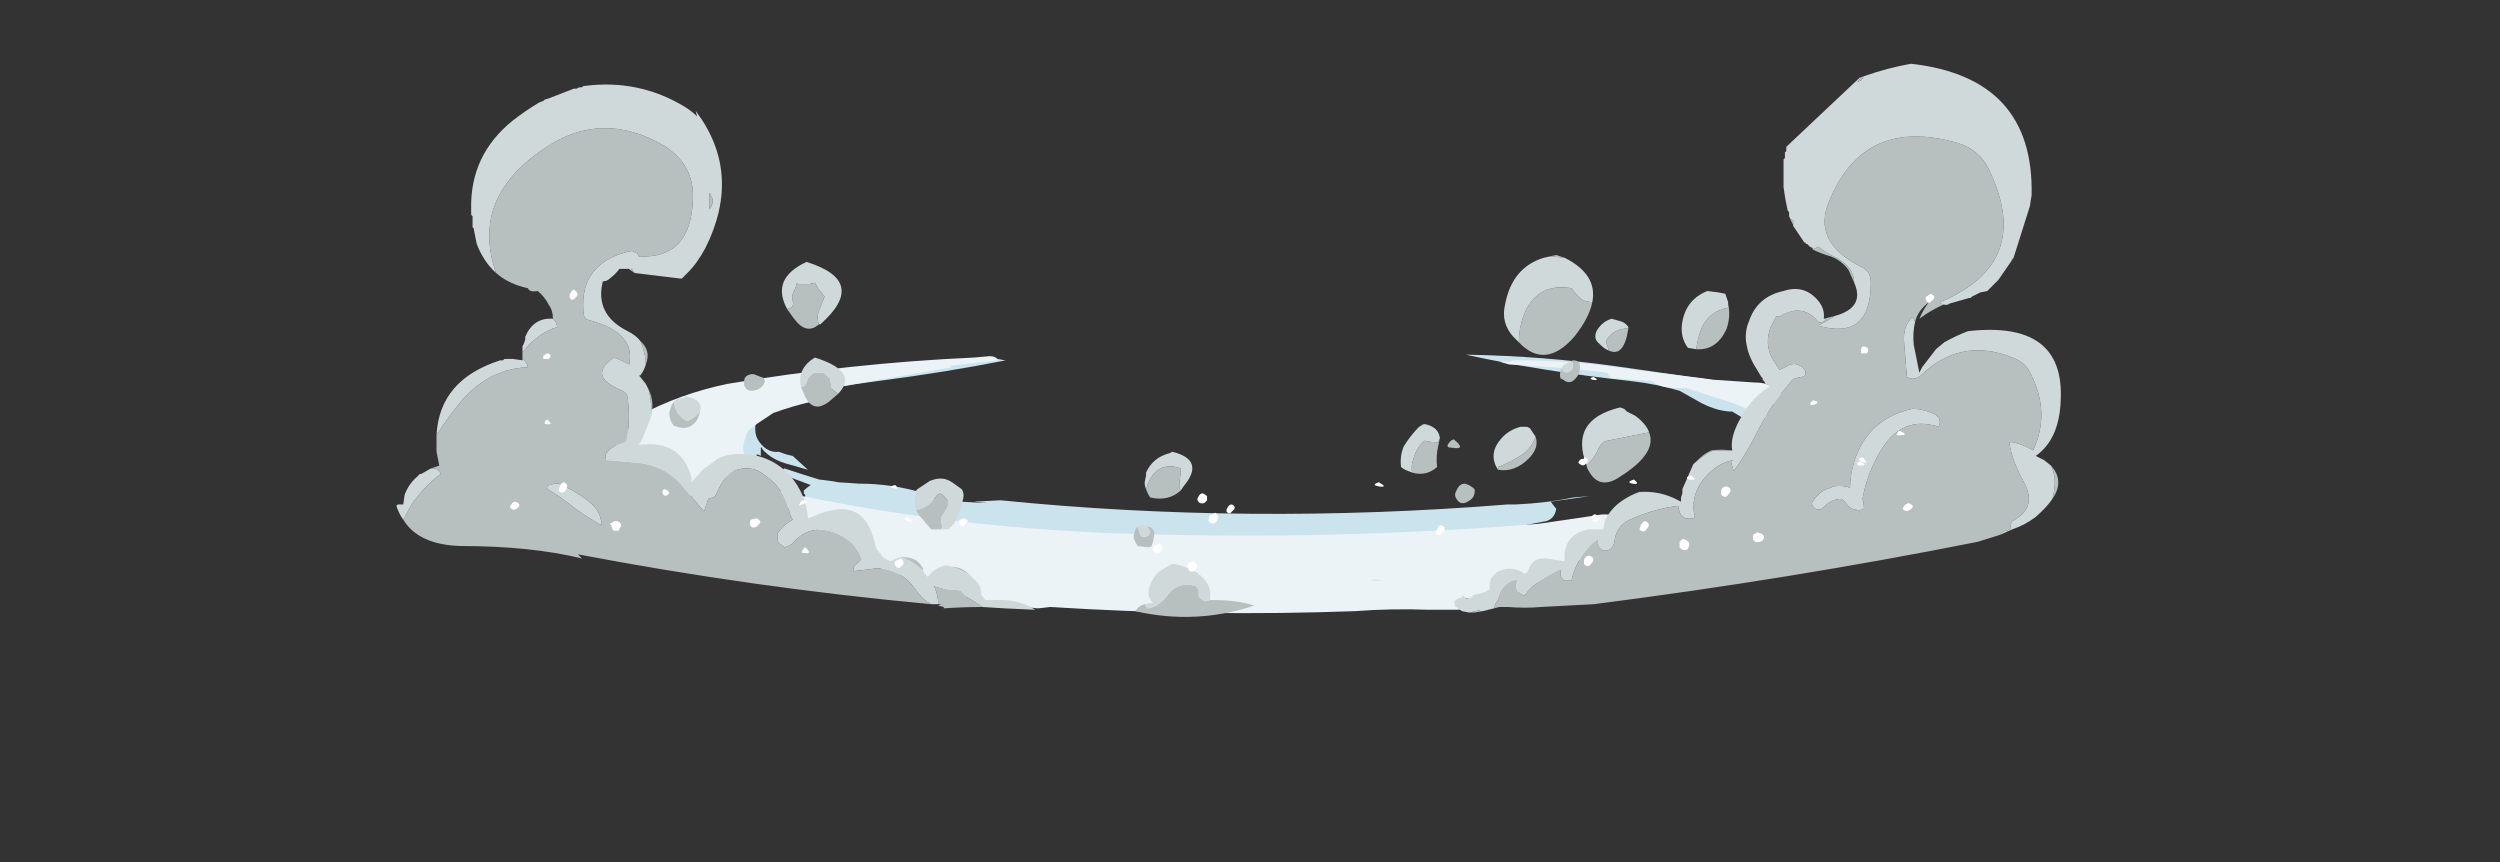 <?xml version="1.0" encoding="UTF-8" standalone="no"?>
<svg xmlns:ffdec="https://www.free-decompiler.com/flash" xmlns:xlink="http://www.w3.org/1999/xlink" ffdec:objectType="frame" height="217.7px" width="631.4px" xmlns="http://www.w3.org/2000/svg">
  <rect width="100%" height="100%" fill="#333333" stroke="none"/>
  <g transform="matrix(1.0, 0.0, 0.0, 1.0, 315.7, 131.95)">
    <use ffdec:characterId="1106" height="19.95" transform="matrix(7.0, 0.0, 0.0, 7.0, -215.6, -115.85)" width="60.05" xlink:href="#shape0"/>
  </g>
  <defs>
    <g id="shape0" transform="matrix(1.0, 0.0, 0.0, 1.0, 30.8, 16.55)">
      <path d="M7.95 -6.05 Q10.55 -6.0 13.1 -5.65 L18.7 -4.85 Q19.05 -4.8 19.25 -4.55 L18.6 -4.05 Q18.3 -3.45 17.65 -3.85 L17.4 -4.0 Q16.9 -4.0 16.3 -4.3 L15.5 -4.75 Q14.65 -5.0 13.75 -5.1 10.55 -5.45 7.8 -6.05 L7.95 -6.05 M9.3 -0.65 L9.6 -0.65 Q10.7 -0.7 11.65 -0.9 L12.25 -0.95 10.85 -0.75 11.0 -0.55 11.05 -0.5 Q11.0 -0.15 10.7 -0.05 10.2 0.05 9.65 0.15 L7.3 1.95 -1.45 2.5 -1.5 2.5 -2.4 2.55 Q-3.7 2.55 -4.9 2.5 L-13.75 -0.2 -14.8 -0.35 -15.65 -0.45 -16.05 -0.9 -16.05 -1.0 -16.1 -1.05 -16.1 -1.15 Q-16.0 -1.25 -15.85 -1.35 L-16.65 -1.65 Q-17.0 -1.8 -16.8 -1.95 -16.2 -1.75 -15.55 -1.55 L-15.15 -1.5 -14.85 -1.45 -14.1 -1.4 Q-12.9 -1.4 -11.75 -1.05 L-11.35 -0.8 -9.55 -0.7 -9.5 -0.7 -9.95 -0.75 -9.0 -0.8 Q-0.05 0.1 9.3 -0.65 M-17.85 -3.55 L-17.85 -3.35 Q-17.85 -3.1 -17.7 -2.9 -17.4 -2.5 -17.0 -2.55 -16.75 -2.45 -16.5 -2.4 L-15.95 -1.9 -16.65 -2.1 Q-17.25 -2.25 -17.6 -2.65 L-17.6 -2.7 -17.65 -2.7 -17.65 -2.4 -17.75 -2.45 -17.8 -2.45 -17.8 -2.4 Q-17.75 -2.35 -17.75 -2.25 L-18.1 -2.3 -18.25 -2.35 -19.1 -2.2 Q-19.25 -2.4 -19.45 -2.5 L-21.65 -3.6 -21.65 -3.8 -21.6 -3.95 Q-20.4 -4.5 -19.05 -4.65 L-16.0 -5.0 -14.5 -5.3 -9.45 -5.95 -9.1 -5.9 -8.85 -5.85 -8.8 -5.85 Q-11.1 -5.4 -13.45 -5.1 -15.0 -4.9 -16.55 -4.55 L-17.85 -3.55" fill="#cbe3ed" fill-rule="evenodd" stroke="none"/>
      <path d="M9.0 -5.8 L9.35 -5.8 9.55 -5.85 Q11.75 -5.85 13.9 -5.5 L16.35 -5.2 16.7 -5.15 18.2 -5.05 Q18.95 -5.05 18.85 -4.6 L18.6 -3.75 Q17.75 -4.25 16.8 -4.5 L15.75 -4.85 15.2 -4.85 Q14.75 -4.9 14.5 -5.1 L13.15 -5.2 Q12.95 -5.2 12.9 -5.4 L11.6 -5.55 9.35 -5.7 9.0 -5.8 M13.25 -0.2 L13.1 0.4 12.4 1.25 12.0 1.3 9.35 2.7 Q8.5 2.7 7.65 2.75 L8.2 2.95 Q7.9 3.1 7.5 3.15 L6.45 3.15 Q5.1 3.1 3.8 3.2 -1.7 3.4 -7.2 3.05 L-7.65 3.1 -8.65 3.0 -9.85 2.8 -13.95 1.45 -17.75 -1.3 Q-11.25 0.2 -4.5 0.4 3.0 0.65 10.4 0.05 L12.45 -0.25 Q12.9 -0.35 13.25 -0.2 M4.35 2.1 L4.8 2.1 4.5 2.05 4.35 2.1 M-23.4 -2.1 L-22.05 -3.85 Q-20.55 -4.65 -18.85 -5.0 -14.4 -5.75 -9.95 -5.95 L-9.4 -6.0 Q-9.15 -6.0 -9.1 -5.85 L-10.85 -5.65 -10.75 -5.6 -15.95 -4.7 -15.85 -4.35 Q-16.5 -4.2 -17.2 -3.95 L-17.8 -3.55 -17.9 -3.45 Q-18.2 -3.3 -18.2 -3.05 -18.4 -2.65 -18.15 -2.25 L-19.85 -0.85 -23.4 -2.1" fill="#ebf3f7" fill-rule="evenodd" stroke="none"/>
      <path d="M22.0 -16.05 L22.15 -16.1 22.05 -15.95 Q21.95 -15.9 21.9 -15.9 L22.05 -16.05 22.0 -16.05 M27.55 -9.55 L27.45 -9.4 27.5 -9.5 27.55 -9.55 M25.1 -7.85 L25.0 -7.85 Q24.55 -7.65 24.15 -7.35 24.3 -7.7 24.5 -7.95 24.1 -7.65 24.0 -7.25 L23.9 -7.4 Q23.55 -7.1 23.6 -6.5 L23.7 -5.25 Q23.95 -5.1 24.2 -5.3 25.65 -6.7 27.5 -5.95 27.95 -5.8 28.15 -5.4 28.9 -3.95 28.25 -2.6 27.95 -2.8 27.5 -2.9 27.4 -2.9 27.4 -2.85 27.5 -2.2 27.95 -1.4 28.4 -0.5 27.5 -0.05 L27.45 0.05 27.45 0.2 27.4 0.25 27.3 0.3 Q27.15 0.3 27.05 0.45 L26.25 0.7 Q19.45 2.05 12.4 2.95 L10.5 3.05 Q9.95 3.1 9.3 3.05 L9.0 3.05 8.8 3.1 8.85 2.95 8.95 2.8 8.95 2.7 Q9.1 2.2 9.6 2.05 L9.65 2.1 Q9.5 2.5 9.9 2.65 10.15 2.3 10.55 2.05 10.9 1.8 11.3 1.65 L11.2 1.65 11.2 1.9 Q11.25 2.05 11.35 2.1 L11.6 2.1 Q11.7 1.6 12.05 1.1 12.3 0.75 12.55 0.6 12.55 0.8 12.7 1.0 13.05 1.1 13.15 0.7 13.2 0.15 13.7 -0.1 14.6 -0.5 15.45 -0.6 15.5 -0.05 16.0 -0.15 L16.05 -0.2 Q16.0 -0.4 16.0 -0.6 L16.05 -0.6 16.0 -0.65 Q16.05 -1.2 16.4 -1.6 16.85 -2.15 17.45 -2.25 L17.35 -2.2 17.45 -1.85 Q17.9 -2.45 18.4 -3.45 18.9 -4.4 19.5 -5.05 19.55 -5.2 19.9 -5.25 20.0 -5.25 20.05 -5.35 20.05 -5.55 19.85 -5.65 19.7 -5.75 19.5 -5.7 L19.1 -5.5 18.95 -5.75 Q18.55 -6.3 18.75 -6.95 18.85 -7.2 19.0 -7.45 19.1 -7.4 19.15 -7.45 19.9 -7.9 20.45 -7.3 20.55 -7.15 20.7 -7.25 L20.8 -7.35 20.7 -7.35 21.1 -7.45 Q20.8 -7.25 20.5 -7.1 22.4 -6.55 22.4 -8.65 22.4 -9.05 22.1 -9.2 20.25 -10.1 20.9 -11.6 22.15 -14.65 25.5 -13.7 26.35 -13.45 26.7 -12.65 28.25 -9.35 24.9 -7.95 L24.9 -7.9 25.1 -7.85 M28.9 -2.05 Q29.4 -1.5 28.95 -0.85 29.15 -1.55 28.9 -2.05 M8.4 3.2 L8.1 3.25 7.9 3.25 8.15 3.2 8.3 3.15 8.3 3.2 8.4 3.2 M7.65 2.65 L7.7 2.65 7.65 2.65 M15.95 -2.0 L16.15 -2.25 Q16.4 -2.5 16.65 -2.6 17.0 -2.65 17.3 -2.6 L16.75 -2.6 16.6 -2.55 Q16.25 -2.35 16.0 -2.1 L15.95 -2.0 M18.6 -5.0 Q18.55 -5.1 18.5 -5.2 L18.5 -5.15 18.55 -5.1 18.6 -5.0 M21.8 -8.65 L21.6 -9.1 Q21.35 -9.45 20.95 -9.6 20.6 -9.7 20.3 -9.85 L20.5 -9.95 Q20.75 -9.75 21.15 -9.55 21.8 -9.2 21.8 -8.65 M19.7 -10.55 Q19.55 -10.8 19.45 -11.05 L19.5 -10.95 19.6 -10.9 19.6 -10.7 19.7 -10.55 M10.6 -9.55 L11.05 -9.65 11.35 -9.55 10.85 -9.6 10.6 -9.55 M12.35 -7.95 Q12.25 -7.4 11.7 -6.7 10.65 -5.5 9.7 -6.5 9.7 -7.1 9.95 -7.65 10.45 -8.65 11.6 -8.45 L11.8 -8.2 11.95 -8.05 Q12.15 -7.95 12.35 -7.95 M6.1 -3.45 L6.25 -3.55 6.3 -3.55 6.1 -3.45 M6.85 -3.05 L6.8 -2.8 Q6.7 -2.4 6.75 -2.0 6.35 -1.65 5.85 -1.8 5.8 -2.05 5.9 -2.3 6.0 -2.7 6.3 -2.95 6.45 -2.9 6.7 -2.9 6.75 -2.85 6.8 -2.9 L6.85 -3.05 M11.25 -5.55 Q11.35 -5.25 11.65 -5.55 11.65 -5.65 11.65 -5.75 L11.6 -5.8 11.55 -5.8 11.65 -5.85 Q11.95 -5.85 11.9 -5.55 11.9 -5.35 11.75 -5.2 11.55 -4.95 11.3 -5.15 L11.2 -5.2 Q11.15 -5.4 11.25 -5.55 M7.25 -2.7 Q7.0 -2.7 7.25 -2.95 L7.35 -3.0 Q7.85 -2.6 7.25 -2.7 M7.45 -1.15 Q7.55 -1.4 7.75 -1.4 L7.9 -1.35 8.05 -1.25 8.1 -1.2 Q8.15 -0.9 7.85 -0.75 7.6 -0.6 7.45 -0.85 7.35 -1.0 7.45 -1.15 M10.3 -3.1 Q10.45 -2.7 10.05 -2.3 9.55 -1.8 8.95 -1.9 L9.0 -1.9 8.95 -1.95 8.95 -2.0 Q9.35 -2.15 9.75 -2.4 10.2 -2.7 10.3 -3.1 M13.65 -7.0 Q13.5 -5.95 12.95 -6.2 L12.85 -6.5 12.85 -6.55 Q13.1 -7.0 13.65 -7.0 M16.1 -6.25 Q16.15 -6.6 16.25 -6.9 16.5 -7.6 17.25 -7.75 L17.25 -7.9 Q17.35 -7.45 17.2 -7.0 16.85 -6.2 16.1 -6.25 M14.4 -3.25 Q14.7 -2.5 13.35 -1.65 12.55 -1.1 12.15 -2.0 L12.15 -2.05 Q12.4 -2.3 12.55 -2.6 12.65 -2.9 12.9 -2.95 L14.4 -3.25 M21.65 -1.15 L21.65 -1.25 Q21.4 -1.35 21.05 -1.3 L20.95 -1.25 Q20.55 -1.15 20.3 -0.75 20.25 -0.7 20.3 -0.6 20.5 -0.3 20.8 -0.65 21.05 -0.85 21.35 -0.85 L21.5 -0.7 Q21.65 -0.45 21.95 -0.45 L22.0 -0.35 22.0 -0.45 Q22.1 -0.45 22.15 -0.5 22.15 -0.7 22.1 -0.85 22.25 -1.7 22.7 -2.5 23.5 -3.9 24.85 -3.45 25.0 -3.8 24.6 -3.95 24.25 -4.1 23.9 -4.1 22.3 -3.75 21.8 -2.2 21.65 -1.7 21.65 -1.25 L21.65 -1.15 M-25.3 -15.3 L-25.45 -15.25 -25.5 -15.2 -25.65 -15.15 -25.3 -15.3 M-27.2 -9.0 Q-28.15 -11.7 -25.45 -13.5 -23.4 -14.9 -21.15 -13.6 -20.05 -12.9 -20.1 -11.7 -20.15 -9.5 -22.05 -9.6 L-22.1 -9.7 -22.3 -9.8 Q-24.2 -9.4 -24.05 -7.6 -24.05 -7.35 -23.85 -7.3 -22.15 -6.85 -22.4 -5.7 -22.65 -5.85 -22.95 -5.95 -23.9 -5.3 -22.75 -4.8 -22.45 -4.7 -22.45 -4.45 -22.35 -3.65 -22.5 -2.9 L-22.8 -2.8 Q-23.1 -2.7 -23.25 -2.45 L-23.25 -2.3 -23.2 -2.25 -22.05 -2.15 Q-21.15 -2.05 -20.55 -1.4 L-19.7 -0.4 Q-19.6 -0.65 -19.55 -0.85 L-19.4 -0.9 Q-19.35 -0.9 -19.3 -0.95 L-19.1 -1.35 -18.9 -1.65 -18.75 -1.8 Q-18.05 -2.15 -17.5 -1.7 -16.85 -1.25 -16.65 -0.5 -16.6 -0.25 -16.5 -0.1 -16.85 0.1 -17.05 0.4 L-17.05 0.55 Q-17.05 0.65 -17.0 0.75 L-16.85 0.85 -16.8 0.9 Q-16.6 0.85 -16.5 0.75 -15.85 0.0 -14.9 0.4 -14.2 0.7 -14.0 1.35 L-14.1 1.4 -14.3 1.6 -14.3 1.7 Q-14.3 1.8 -14.25 1.75 L-13.8 1.7 -13.45 1.65 Q-12.55 1.7 -12.05 2.45 -11.8 2.8 -11.5 2.95 -17.95 2.35 -24.25 1.15 L-24.1 1.3 Q-25.95 0.85 -28.5 0.85 -30.0 0.8 -30.55 -0.1 L-30.25 -0.65 Q-29.8 -1.3 -29.2 -1.75 -29.25 -1.9 -29.4 -1.95 L-29.55 -1.95 -29.25 -2.05 -29.35 -2.55 -29.35 -3.15 Q-28.9 -3.85 -28.4 -4.45 -27.4 -5.55 -26.05 -5.6 -26.1 -5.8 -26.25 -5.9 L-26.25 -6.15 -26.15 -6.25 Q-25.65 -6.85 -25.0 -7.05 -25.0 -7.2 -25.1 -7.3 L-25.15 -7.35 Q-25.15 -7.65 -25.3 -7.85 -25.45 -8.15 -25.7 -8.35 -26.0 -8.3 -26.05 -8.45 -26.75 -8.6 -27.2 -9.0 M-11.25 2.95 Q-11.25 2.6 -11.4 2.3 L-11.05 2.4 -10.45 2.45 -10.2 2.7 -9.65 3.05 Q-10.35 3.05 -11.05 3.1 L-11.05 3.05 -11.25 3.0 -11.15 2.95 -11.25 2.95 M-10.1 1.9 Q-10.45 1.7 -10.75 1.6 -10.4 1.6 -10.1 1.9 M-11.8 1.75 Q-12.15 1.4 -12.6 1.25 L-12.55 1.25 Q-12.15 1.25 -11.95 1.45 -11.9 1.5 -11.8 1.65 L-11.8 1.75 M-13.3 1.2 L-13.3 1.15 -13.3 1.2 M-21.65 -3.7 L-21.6 -3.95 Q-21.6 -4.45 -21.7 -4.8 -21.45 -4.3 -21.65 -3.7 M-21.8 -5.7 Q-21.8 -5.9 -21.85 -6.1 -21.9 -6.35 -22.0 -6.55 -21.6 -6.2 -21.8 -5.7 M-22.35 -9.1 L-22.3 -9.15 -22.25 -9.05 -22.2 -9.0 -22.35 -9.1 M-24.95 -1.4 L-25.1 -1.4 -25.25 -1.35 Q-25.4 -1.35 -25.35 -1.2 -24.9 -0.95 -24.35 -0.5 -23.85 -0.15 -23.4 0.1 -23.4 -0.4 -23.85 -0.75 -24.35 -1.15 -24.95 -1.4 M-15.55 -7.15 Q-16.0 -6.75 -16.45 -7.35 -16.6 -7.55 -16.7 -7.7 L-16.55 -7.75 Q-16.45 -7.85 -16.5 -8.0 -16.55 -8.2 -16.45 -8.35 L-16.35 -8.6 -16.35 -8.65 -16.3 -8.6 -15.9 -8.6 -15.7 -8.65 -15.55 -8.4 -15.45 -8.3 -15.4 -8.2 -15.35 -8.15 -15.55 -7.65 Q-15.65 -7.4 -15.55 -7.15 M-19.5 -11.9 L-19.4 -11.7 Q-19.35 -11.5 -19.5 -11.3 L-19.5 -11.9 M-18.0 -5.35 L-17.9 -5.35 -17.65 -5.25 Q-17.55 -5.25 -17.5 -5.1 -17.55 -4.9 -17.75 -4.8 -18.15 -4.65 -18.25 -4.95 L-18.25 -5.1 Q-18.25 -5.3 -18.0 -5.35 M-19.85 -4.0 Q-19.85 -3.9 -19.95 -3.7 -20.25 -3.25 -20.8 -3.5 -20.95 -3.7 -20.95 -3.95 -20.9 -4.2 -20.8 -4.35 -20.75 -4.15 -20.65 -3.95 -20.5 -3.75 -20.3 -3.65 -20.0 -3.8 -19.85 -4.0 M-16.2 -4.9 Q-16.1 -4.9 -16.05 -4.95 L-15.95 -5.2 -15.75 -5.4 -15.35 -5.4 Q-15.25 -5.25 -15.15 -5.2 L-15.15 -5.15 Q-15.15 -5.05 -15.1 -5.0 L-15.1 -4.9 Q-15.1 -4.8 -15.0 -4.75 L-14.95 -4.7 -14.85 -4.65 -15.2 -4.35 Q-15.8 -3.9 -16.1 -4.65 L-16.2 -4.9 M-11.15 0.25 L-11.5 0.25 -11.8 -0.1 Q-11.95 -0.25 -12.05 -0.45 -11.65 -0.5 -11.35 -0.9 -11.2 -1.15 -11.05 -0.95 L-11.0 -0.9 Q-10.8 -0.7 -10.95 -0.5 L-11.1 -0.25 -11.15 -0.15 -11.15 0.05 -11.1 0.1 -11.1 0.15 -11.15 0.25 M-3.75 -1.2 L-3.7 -1.35 Q-3.35 -2.25 -2.5 -1.95 L-2.5 -1.8 -2.55 -1.4 Q-2.55 -1.25 -2.5 -1.15 -2.95 -0.75 -3.6 -0.9 -3.7 -1.05 -3.75 -1.2 M-1.35 2.8 Q-0.45 2.8 0.15 3.0 -1.95 3.7 -4.15 3.2 L-4.1 3.15 Q-4.0 3.0 -3.8 2.95 L-3.7 3.1 Q-3.3 3.05 -3.0 2.65 -2.6 2.1 -1.95 2.3 L-1.85 2.45 Q-1.85 2.5 -1.85 2.6 L-1.85 2.65 Q-1.8 2.75 -1.7 2.8 L-1.6 2.85 -1.45 2.8 Q-1.4 2.8 -1.35 2.8 M-3.25 1.75 L-2.9 1.55 -2.8 1.5 -2.75 1.5 Q-3.0 1.6 -3.25 1.75 M-3.7 0.15 Q-3.6 0.15 -3.55 0.2 -3.45 0.3 -3.45 0.4 L-3.5 0.7 -3.55 0.85 -3.65 0.9 -4.05 0.85 Q-4.15 0.7 -4.2 0.55 -4.2 0.3 -4.05 0.15 L-4.0 0.35 Q-3.9 0.65 -3.65 0.45 -3.55 0.35 -3.65 0.25 L-3.7 0.15" fill="#b7bfbf" fill-rule="evenodd" stroke="none"/>
      <path d="M22.15 -16.1 Q23.0 -16.4 23.85 -16.55 28.3 -16.05 28.2 -11.8 L28.15 -11.5 28.15 -11.45 27.55 -9.55 27.5 -9.5 27.45 -9.4 27.0 -8.75 26.6 -8.35 26.35 -8.3 26.05 -8.15 26.0 -8.1 25.95 -8.1 25.25 -7.9 25.15 -7.85 25.1 -7.85 24.9 -7.9 24.9 -7.95 Q28.25 -9.35 26.7 -12.65 26.35 -13.45 25.5 -13.7 22.15 -14.65 20.9 -11.6 20.25 -10.1 22.1 -9.2 22.4 -9.05 22.4 -8.65 22.4 -6.55 20.5 -7.1 20.8 -7.25 21.1 -7.45 22.2 -7.75 21.8 -8.65 21.8 -9.2 21.15 -9.55 20.75 -9.75 20.5 -9.95 L20.3 -9.85 20.3 -9.9 20.2 -9.95 20.1 -10.05 20.05 -10.05 20.05 -10.1 20.0 -10.1 19.7 -10.55 19.6 -10.7 19.6 -10.9 19.5 -10.95 19.45 -11.05 19.45 -11.2 19.4 -11.25 Q19.3 -11.7 19.25 -12.1 19.25 -12.45 19.25 -12.75 L19.25 -13.1 19.3 -13.15 19.3 -13.35 19.35 -13.4 19.35 -13.55 19.4 -13.6 22.0 -16.05 22.05 -16.05 21.9 -15.9 Q21.95 -15.9 22.05 -15.95 L22.15 -16.1 M24.0 -7.25 Q23.9 -6.85 23.95 -6.4 L24.15 -5.4 24.25 -5.6 24.75 -6.25 25.05 -6.5 Q25.5 -6.75 25.9 -6.9 29.4 -7.3 29.25 -4.4 29.2 -3.0 28.35 -2.4 L28.65 -2.25 28.9 -2.05 Q29.15 -1.55 28.95 -0.85 28.75 -0.55 28.35 -0.2 27.95 0.1 27.5 0.25 L27.05 0.45 Q27.15 0.3 27.3 0.3 L27.4 0.25 27.45 0.2 27.45 0.05 27.5 -0.05 Q28.4 -0.5 27.95 -1.4 27.5 -2.2 27.4 -2.85 27.4 -2.9 27.5 -2.9 27.95 -2.8 28.25 -2.6 28.9 -3.95 28.15 -5.4 27.95 -5.8 27.5 -5.95 25.65 -6.7 24.2 -5.3 23.95 -5.1 23.7 -5.25 L23.6 -6.5 Q23.55 -7.1 23.9 -7.4 L24.0 -7.25 M8.8 3.1 L8.4 3.2 8.3 3.2 8.3 3.15 8.15 3.2 7.9 3.25 7.65 3.2 Q7.55 3.15 7.45 3.05 L7.4 3.05 7.4 3.0 Q7.3 2.85 7.5 2.75 L7.65 2.7 7.65 2.65 7.7 2.65 7.8 2.75 8.0 2.7 Q8.05 2.6 8.15 2.6 L8.35 2.55 Q8.55 2.5 8.65 2.4 L8.65 2.25 Q8.65 2.05 8.75 1.95 L8.9 1.8 9.0 1.75 Q9.5 1.55 9.9 1.85 L10.0 1.8 10.05 1.7 Q10.2 1.25 10.7 1.3 L11.35 1.4 11.35 1.1 Q11.45 0.4 12.2 0.25 L12.75 0.25 12.75 0.2 12.8 -0.05 Q13.0 -0.5 13.45 -0.8 13.75 -1.0 14.05 -1.1 14.8 -1.15 15.45 -0.8 L15.55 -0.75 15.55 -0.9 15.6 -1.05 15.6 -1.2 15.95 -2.0 16.0 -2.1 Q16.25 -2.35 16.6 -2.55 L16.75 -2.6 17.3 -2.6 17.4 -2.6 Q17.3 -3.1 17.75 -3.85 18.15 -4.55 18.75 -4.9 L18.7 -4.95 18.6 -5.0 18.55 -5.1 18.5 -5.15 18.5 -5.2 18.45 -5.25 Q18.3 -5.5 18.15 -5.75 18.0 -6.05 17.95 -6.25 L17.9 -6.5 Q17.85 -6.9 18.0 -7.25 18.3 -8.15 19.25 -8.35 20.0 -8.6 20.5 -8.0 20.75 -7.7 20.7 -7.35 L20.8 -7.35 20.7 -7.25 Q20.55 -7.15 20.45 -7.3 19.9 -7.9 19.15 -7.45 19.1 -7.4 19.0 -7.45 18.85 -7.2 18.75 -6.95 18.55 -6.3 18.95 -5.75 L19.1 -5.5 19.5 -5.7 Q19.7 -5.75 19.85 -5.65 20.05 -5.55 20.05 -5.35 20.0 -5.25 19.9 -5.25 19.55 -5.2 19.5 -5.05 18.9 -4.4 18.4 -3.45 17.9 -2.45 17.45 -1.85 L17.35 -2.2 17.45 -2.25 Q16.85 -2.15 16.4 -1.6 16.05 -1.2 16.0 -0.65 L16.05 -0.6 16.0 -0.6 Q16.0 -0.4 16.05 -0.2 L16.0 -0.15 Q15.5 -0.05 15.45 -0.6 14.6 -0.5 13.7 -0.1 13.2 0.15 13.15 0.7 13.05 1.1 12.7 1.0 12.55 0.8 12.55 0.6 12.3 0.75 12.05 1.1 11.7 1.6 11.6 2.1 L11.35 2.1 Q11.25 2.05 11.2 1.9 L11.2 1.65 11.3 1.65 Q10.9 1.8 10.55 2.05 10.15 2.3 9.9 2.65 9.5 2.5 9.65 2.1 L9.6 2.05 Q9.1 2.2 8.95 2.7 L8.95 2.8 8.85 2.95 8.8 3.1 M9.7 -6.5 L9.5 -6.7 Q9.05 -7.2 9.2 -7.85 9.45 -9.2 10.6 -9.55 L10.85 -9.6 11.35 -9.55 Q12.55 -8.95 12.35 -7.95 12.15 -7.95 11.95 -8.05 L11.8 -8.2 11.6 -8.45 Q10.45 -8.65 9.95 -7.65 9.7 -7.1 9.7 -6.5 M5.85 -1.8 L5.6 -1.9 Q5.5 -1.95 5.45 -2.0 5.4 -2.4 5.55 -2.75 5.8 -3.15 6.1 -3.45 L6.3 -3.55 Q6.8 -3.45 6.85 -3.05 L6.8 -2.9 Q6.75 -2.85 6.7 -2.9 6.45 -2.9 6.3 -2.95 6.0 -2.7 5.9 -2.3 5.8 -2.05 5.85 -1.8 M11.25 -5.55 L11.25 -5.6 11.35 -5.7 11.55 -5.8 11.6 -5.8 11.65 -5.75 Q11.65 -5.65 11.65 -5.55 11.35 -5.25 11.25 -5.55 M8.95 -1.9 Q8.65 -2.35 8.9 -2.8 9.2 -3.3 9.75 -3.45 L10.0 -3.45 10.1 -3.4 10.3 -3.1 Q10.2 -2.7 9.75 -2.4 9.35 -2.15 8.95 -2.0 L8.95 -1.95 9.0 -1.9 8.95 -1.9 M12.95 -6.2 Q12.8 -6.25 12.6 -6.45 L12.55 -6.5 Q12.4 -6.65 12.5 -6.9 12.7 -7.25 13.05 -7.35 L13.4 -7.25 Q13.55 -7.2 13.65 -7.05 L13.65 -7.0 Q13.1 -7.0 12.85 -6.55 L12.85 -6.5 12.95 -6.2 M17.25 -7.9 L17.25 -7.75 Q16.5 -7.6 16.25 -6.9 16.15 -6.6 16.1 -6.25 L15.8 -6.3 Q15.5 -6.7 15.6 -7.25 15.75 -8.05 16.5 -8.35 L16.9 -8.3 17.15 -8.25 17.25 -7.95 17.25 -7.9 M12.15 -2.05 Q11.5 -3.7 13.35 -4.15 L13.5 -4.1 13.6 -4.0 13.9 -3.85 Q14.3 -3.55 14.4 -3.25 L12.9 -2.95 Q12.65 -2.9 12.55 -2.6 12.4 -2.3 12.15 -2.05 M21.65 -1.15 L21.65 -1.25 Q21.65 -1.7 21.8 -2.2 22.3 -3.75 23.9 -4.1 24.25 -4.1 24.6 -3.95 25.0 -3.8 24.85 -3.45 23.5 -3.9 22.7 -2.5 22.25 -1.7 22.1 -0.85 22.15 -0.7 22.15 -0.5 22.1 -0.45 22.0 -0.45 L22.0 -0.35 21.95 -0.45 Q21.65 -0.45 21.5 -0.7 L21.35 -0.85 Q21.05 -0.85 20.8 -0.65 20.5 -0.3 20.3 -0.6 20.25 -0.7 20.3 -0.75 20.55 -1.15 20.95 -1.25 L21.05 -1.3 Q21.4 -1.35 21.65 -1.25 L21.65 -1.15 M-25.65 -15.15 L-25.5 -15.2 -25.45 -15.25 -25.3 -15.3 -24.4 -15.65 -24.3 -15.65 -24.2 -15.7 -24.1 -15.7 -24.05 -15.75 -24.0 -15.75 Q-22.05 -16.0 -20.4 -15.0 -20.15 -14.85 -19.95 -14.65 L-20.0 -14.85 Q-18.3 -12.6 -19.65 -9.9 -19.95 -9.35 -20.25 -9.05 L-20.5 -8.8 -20.55 -8.8 -22.2 -9.0 -22.25 -9.05 -22.3 -9.15 -22.35 -9.1 -22.4 -9.15 -22.75 -9.15 Q-22.9 -8.95 -23.1 -8.8 -23.2 -8.7 -23.35 -8.7 -23.65 -7.5 -22.45 -6.9 -22.15 -6.75 -22.0 -6.55 -21.9 -6.35 -21.85 -6.1 -21.8 -5.9 -21.8 -5.7 -21.85 -5.5 -22.0 -5.3 L-22.05 -5.3 -22.0 -5.25 -21.8 -5.0 -21.7 -4.8 Q-21.6 -4.45 -21.6 -3.95 L-21.65 -3.7 -21.95 -2.95 -22.1 -2.75 -22.05 -2.8 Q-20.5 -3.0 -20.15 -1.6 L-20.15 -1.45 -19.75 -1.9 -19.2 -2.3 Q-19.0 -2.4 -18.75 -2.45 -17.45 -2.6 -16.6 -1.7 -16.0 -1.0 -15.95 -0.15 L-15.8 -0.2 Q-13.95 -1.05 -13.55 0.7 -13.5 1.0 -13.3 1.15 L-13.3 1.2 Q-13.15 1.35 -12.95 1.4 -12.8 1.3 -12.6 1.25 -12.15 1.4 -11.8 1.75 L-11.65 1.95 -11.6 1.95 Q-11.4 1.65 -11.0 1.55 L-10.95 1.55 -10.75 1.6 Q-10.45 1.7 -10.1 1.9 L-9.95 2.05 Q-9.75 2.2 -9.7 2.5 L-9.7 2.6 -9.55 2.8 -9.25 2.8 Q-8.35 2.75 -7.75 3.15 L-8.85 3.1 -9.65 3.05 -10.2 2.7 -10.45 2.45 -11.05 2.4 -11.4 2.3 Q-11.25 2.6 -11.25 2.95 L-11.5 2.95 Q-11.8 2.8 -12.05 2.45 -12.55 1.7 -13.45 1.65 L-13.8 1.7 -14.25 1.75 Q-14.3 1.8 -14.3 1.7 L-14.3 1.6 -14.1 1.4 -14.0 1.35 Q-14.2 0.7 -14.9 0.4 -15.85 0.0 -16.5 0.75 -16.6 0.85 -16.8 0.9 L-16.85 0.85 -17.0 0.75 Q-17.05 0.65 -17.05 0.55 L-17.05 0.4 Q-16.85 0.1 -16.5 -0.1 -16.6 -0.25 -16.65 -0.5 -16.85 -1.25 -17.5 -1.7 -18.05 -2.15 -18.75 -1.8 L-18.9 -1.65 -19.1 -1.35 -19.3 -0.95 Q-19.35 -0.9 -19.4 -0.9 L-19.55 -0.85 Q-19.6 -0.65 -19.7 -0.4 L-20.55 -1.4 Q-21.15 -2.05 -22.05 -2.15 L-23.2 -2.25 -23.25 -2.3 -23.25 -2.45 Q-23.1 -2.7 -22.8 -2.8 L-22.5 -2.9 Q-22.35 -3.65 -22.45 -4.45 -22.45 -4.7 -22.75 -4.8 -23.9 -5.3 -22.95 -5.95 -22.65 -5.85 -22.4 -5.7 -22.15 -6.85 -23.85 -7.3 -24.05 -7.35 -24.05 -7.6 -24.2 -9.4 -22.3 -9.8 L-22.1 -9.7 -22.05 -9.6 Q-20.15 -9.5 -20.1 -11.7 -20.05 -12.9 -21.15 -13.6 -23.4 -14.9 -25.45 -13.5 -28.15 -11.7 -27.2 -9.0 -27.65 -9.4 -27.9 -10.05 L-28.0 -10.55 -28.0 -10.6 -28.05 -10.65 -28.05 -11.05 -28.1 -11.1 -28.1 -11.3 Q-28.15 -13.25 -26.6 -14.5 -26.15 -14.85 -25.65 -15.15 M-25.15 -7.35 L-25.1 -7.3 Q-25.0 -7.2 -25.0 -7.05 -25.65 -6.85 -26.15 -6.25 L-26.25 -6.15 -26.25 -6.35 -26.2 -6.45 -26.15 -6.6 -26.15 -6.7 Q-25.85 -7.4 -25.15 -7.35 M-26.25 -5.9 Q-26.1 -5.8 -26.05 -5.6 -27.4 -5.55 -28.4 -4.45 -28.9 -3.85 -29.35 -3.15 -29.25 -5.15 -27.05 -5.85 L-26.95 -5.85 -26.9 -5.9 -26.6 -5.9 -26.25 -5.85 -26.25 -5.9 M-29.55 -1.95 L-29.4 -1.95 Q-29.25 -1.9 -29.2 -1.75 -29.8 -1.3 -30.25 -0.65 L-30.55 -0.1 Q-30.7 -0.3 -30.8 -0.6 L-30.75 -0.65 -30.55 -0.65 -30.5 -1.0 Q-30.35 -1.4 -30.05 -1.65 L-29.95 -1.75 -29.9 -1.75 -29.55 -1.95 M-24.95 -1.4 Q-24.35 -1.15 -23.85 -0.75 -23.4 -0.4 -23.4 0.1 -23.85 -0.15 -24.35 -0.5 -24.9 -0.95 -25.35 -1.2 -25.4 -1.35 -25.25 -1.35 L-25.1 -1.4 -24.95 -1.4 M-15.55 -7.15 Q-15.65 -7.4 -15.55 -7.65 L-15.35 -8.15 -15.4 -8.2 -15.45 -8.3 -15.55 -8.4 -15.7 -8.65 -15.9 -8.6 -16.3 -8.6 -16.35 -8.65 -16.35 -8.6 -16.45 -8.35 Q-16.55 -8.2 -16.5 -8.0 -16.45 -7.85 -16.55 -7.75 L-16.7 -7.7 Q-17.3 -8.8 -16.0 -9.4 -13.75 -8.7 -15.5 -7.15 L-15.55 -7.15 M-19.5 -11.9 L-19.5 -11.3 Q-19.35 -11.5 -19.4 -11.7 L-19.5 -11.9 M-20.8 -4.35 Q-20.65 -4.5 -20.4 -4.5 L-20.4 -4.55 Q-19.7 -4.45 -19.85 -4.0 -20.0 -3.8 -20.3 -3.65 -20.5 -3.75 -20.65 -3.95 -20.75 -4.15 -20.8 -4.35 M-14.85 -4.65 L-14.95 -4.7 -15.0 -4.75 Q-15.1 -4.8 -15.1 -4.9 L-15.1 -5.0 Q-15.15 -5.05 -15.15 -5.15 L-15.15 -5.2 Q-15.25 -5.25 -15.35 -5.4 L-15.75 -5.4 -15.95 -5.2 -16.05 -4.95 Q-16.1 -4.9 -16.2 -4.9 -16.35 -5.55 -15.7 -5.95 -14.1 -5.45 -14.85 -4.65 M-12.05 -0.45 Q-12.1 -0.65 -12.1 -0.85 L-12.05 -1.15 -12.0 -1.2 -11.55 -1.5 -11.4 -1.55 Q-11.05 -1.65 -10.75 -1.45 L-10.4 -1.2 Q-10.3 -1.05 -10.35 -0.85 -10.45 -0.4 -10.65 0.0 -10.75 0.15 -10.9 0.25 L-11.15 0.25 -11.1 0.15 -11.1 0.1 -11.15 0.05 -11.15 -0.15 -11.1 -0.25 -10.95 -0.5 Q-10.8 -0.7 -11.0 -0.9 L-11.05 -0.95 Q-11.2 -1.15 -11.35 -0.9 -11.65 -0.5 -12.05 -0.45 M-2.5 -1.15 Q-2.55 -1.25 -2.55 -1.4 L-2.5 -1.8 -2.5 -1.95 Q-3.35 -2.25 -3.7 -1.35 L-3.75 -1.2 Q-3.8 -1.3 -3.8 -1.45 L-3.75 -1.7 -3.75 -1.8 Q-3.5 -2.35 -2.9 -2.5 L-2.8 -2.55 Q-1.6 -2.25 -2.4 -1.3 L-2.5 -1.15 M-2.75 1.5 L-2.7 1.5 Q-2.25 1.6 -1.85 1.85 L-1.85 1.9 -1.8 1.9 -1.75 1.95 Q-1.35 2.3 -1.45 2.8 L-1.35 2.8 Q-1.4 2.8 -1.45 2.8 L-1.6 2.85 -1.7 2.8 Q-1.8 2.75 -1.85 2.65 L-1.85 2.6 Q-1.85 2.5 -1.85 2.45 L-1.95 2.3 Q-2.6 2.1 -3.0 2.65 -3.3 3.05 -3.7 3.1 L-3.8 2.95 -3.5 2.9 -3.55 2.85 Q-3.7 2.65 -3.65 2.4 -3.55 2.0 -3.25 1.75 -3.0 1.6 -2.75 1.5 M-4.05 0.15 L-3.9 0.1 -3.7 0.15 -3.65 0.25 Q-3.55 0.35 -3.65 0.45 -3.9 0.65 -4.0 0.35 L-4.05 0.15" fill="#d0d9d9" fill-rule="evenodd" stroke="none"/>
      <path d="M4.65 -1.3 Q4.35 -1.35 4.65 -1.45 5.0 -1.25 4.65 -1.3 M12.4 -5.25 Q12.65 -5.1 12.35 -5.15 12.2 -5.2 12.4 -5.25 M12.1 -2.1 Q12.0 -2.0 11.85 -2.15 11.85 -2.2 11.9 -2.25 11.95 -2.3 12.05 -2.3 L12.05 -2.35 Q12.3 -2.3 12.1 -2.1 M12.35 -0.15 Q12.3 -0.25 12.45 -0.3 L12.6 -0.2 Q12.65 -0.15 12.6 -0.1 12.4 0.1 12.35 -0.15 M13.8 -1.4 Q13.55 -1.45 13.85 -1.55 14.1 -1.35 13.8 -1.4 M15.85 -1.55 Q15.65 -1.6 15.9 -1.7 16.2 -1.5 15.85 -1.55 M17.25 -1.0 Q17.15 -0.85 17.0 -1.0 L17.0 -1.15 Q17.05 -1.3 17.2 -1.3 17.45 -1.2 17.25 -1.0 M22.15 -6.35 Q22.4 -6.3 22.25 -6.1 L22.05 -6.1 22.05 -6.25 Q22.05 -6.3 22.1 -6.35 L22.15 -6.35 M20.35 -4.4 Q20.6 -4.35 20.35 -4.25 20.1 -4.2 20.3 -4.4 L20.35 -4.4 M22.0 -2.2 Q22.35 -2.05 22.0 -2.05 21.8 -2.1 22.0 -2.2 M22.1 -2.35 Q22.4 -2.05 22.05 -2.2 21.85 -2.3 22.1 -2.35 M24.6 -8.0 Q24.5 -7.85 24.4 -8.0 24.35 -8.1 24.4 -8.15 24.5 -8.2 24.55 -8.25 24.8 -8.15 24.6 -8.0 M23.8 -0.45 Q23.65 -0.35 23.55 -0.5 L23.6 -0.6 Q23.65 -0.65 23.75 -0.7 24.05 -0.6 23.8 -0.45 M23.45 -3.15 Q23.25 -3.1 23.4 -3.3 L23.45 -3.3 Q23.8 -3.15 23.45 -3.15 M18.45 0.4 L18.55 0.5 Q18.55 0.65 18.4 0.7 18.2 0.75 18.15 0.6 L18.15 0.5 Q18.15 0.4 18.25 0.4 L18.3 0.35 Q18.4 0.4 18.45 0.4 M15.6 0.6 L15.65 0.6 Q15.8 0.65 15.85 0.75 15.85 0.85 15.8 0.95 15.75 1.0 15.65 1.0 L15.55 0.95 15.5 0.9 15.5 0.7 15.6 0.6 M12.25 1.2 Q12.5 1.3 12.3 1.5 12.2 1.65 12.05 1.5 12.05 1.4 12.05 1.35 12.1 1.2 12.25 1.2 M14.1 0.1 Q14.15 0.0 14.25 -0.05 14.5 0.05 14.3 0.25 14.2 0.4 14.05 0.25 L14.1 0.1 M6.9 0.4 Q6.75 0.55 6.7 0.35 L6.75 0.25 Q6.8 0.1 6.9 0.1 7.15 0.2 6.9 0.4 M-24.35 -8.1 Q-24.5 -7.95 -24.55 -8.15 -24.55 -8.25 -24.5 -8.3 -24.45 -8.4 -24.4 -8.4 -24.15 -8.25 -24.35 -8.1 M-25.5 -5.9 Q-25.5 -5.95 -25.5 -6.0 -25.4 -6.1 -25.35 -6.1 -25.15 -6.05 -25.3 -5.9 L-25.5 -5.9 M-25.4 -3.55 Q-25.5 -3.55 -25.4 -3.7 L-25.35 -3.7 Q-25.1 -3.5 -25.4 -3.55 M-26.45 -0.5 Q-26.6 -0.4 -26.7 -0.55 -26.7 -0.6 -26.65 -0.65 -26.6 -0.75 -26.5 -0.75 -26.25 -0.65 -26.45 -0.5 M-24.7 -1.15 Q-24.8 -1.0 -24.95 -1.15 L-24.9 -1.3 Q-24.9 -1.4 -24.75 -1.45 -24.55 -1.35 -24.7 -1.15 M-17.8 -0.15 Q-17.6 -0.05 -17.7 0.05 L-17.8 0.15 Q-18.0 0.25 -18.05 0.05 -18.05 -0.05 -18.0 -0.1 L-17.8 -0.15 M-21.0 -1.15 L-20.95 -1.05 Q-21.15 -0.85 -21.2 -1.1 -21.2 -1.2 -21.1 -1.2 L-21.0 -1.15 M-12.35 -0.05 Q-12.55 -0.1 -12.35 -0.2 -12.05 0.05 -12.35 -0.05 M-12.9 -1.25 Q-13.05 -1.3 -12.8 -1.35 -12.6 -1.15 -12.9 -1.25 M-16.15 -0.65 Q-16.35 -0.55 -16.2 -0.75 L-16.15 -0.8 Q-15.85 -0.75 -16.15 -0.65 M-10.45 -0.1 L-10.35 -0.15 Q-10.05 -0.1 -10.3 0.1 -10.45 0.2 -10.5 0.0 -10.5 -0.1 -10.45 -0.1 M-1.55 -0.95 Q-1.55 -0.85 -1.55 -0.8 -1.65 -0.65 -1.8 -0.7 -1.9 -0.75 -1.9 -0.85 L-1.85 -0.95 Q-1.8 -1.05 -1.7 -1.05 -1.6 -1.0 -1.55 -0.95 M-0.65 -0.4 Q-0.75 -0.25 -0.85 -0.4 -0.85 -0.5 -0.8 -0.55 -0.75 -0.65 -0.65 -0.65 -0.45 -0.55 -0.65 -0.4 M-1.25 0.0 Q-1.35 0.1 -1.5 -0.05 -1.5 -0.15 -1.45 -0.25 L-1.25 -0.35 Q-1.05 -0.2 -1.25 0.0 M-2.05 1.4 Q-1.95 1.45 -1.9 1.55 -1.9 1.65 -2.0 1.75 -2.2 1.85 -2.25 1.6 -2.25 1.4 -2.05 1.4 M-3.3 0.8 Q-3.2 0.75 -3.15 0.9 -3.15 1.0 -3.3 1.1 -3.45 1.1 -3.5 1.0 L-3.5 0.95 Q-3.5 0.9 -3.45 0.85 -3.4 0.8 -3.3 0.8 M-12.6 1.6 Q-12.7 1.7 -12.8 1.55 -12.85 1.45 -12.8 1.4 -12.7 1.35 -12.6 1.3 -12.4 1.45 -12.6 1.6 M-16.1 1.1 Q-16.25 1.1 -16.1 0.95 -16.1 0.9 -16.05 0.9 -15.75 1.15 -16.1 1.1 M-23.0 0.0 Q-22.95 -0.05 -22.9 -0.05 -22.75 -0.05 -22.7 0.05 -22.65 0.15 -22.75 0.2 -22.75 0.3 -22.8 0.3 L-22.95 0.3 -23.0 0.25 -23.05 0.1 -23.1 0.05 -23.0 0.0" fill="#ffffff" fill-rule="evenodd" stroke="none"/>
    </g>
  </defs>
</svg>
